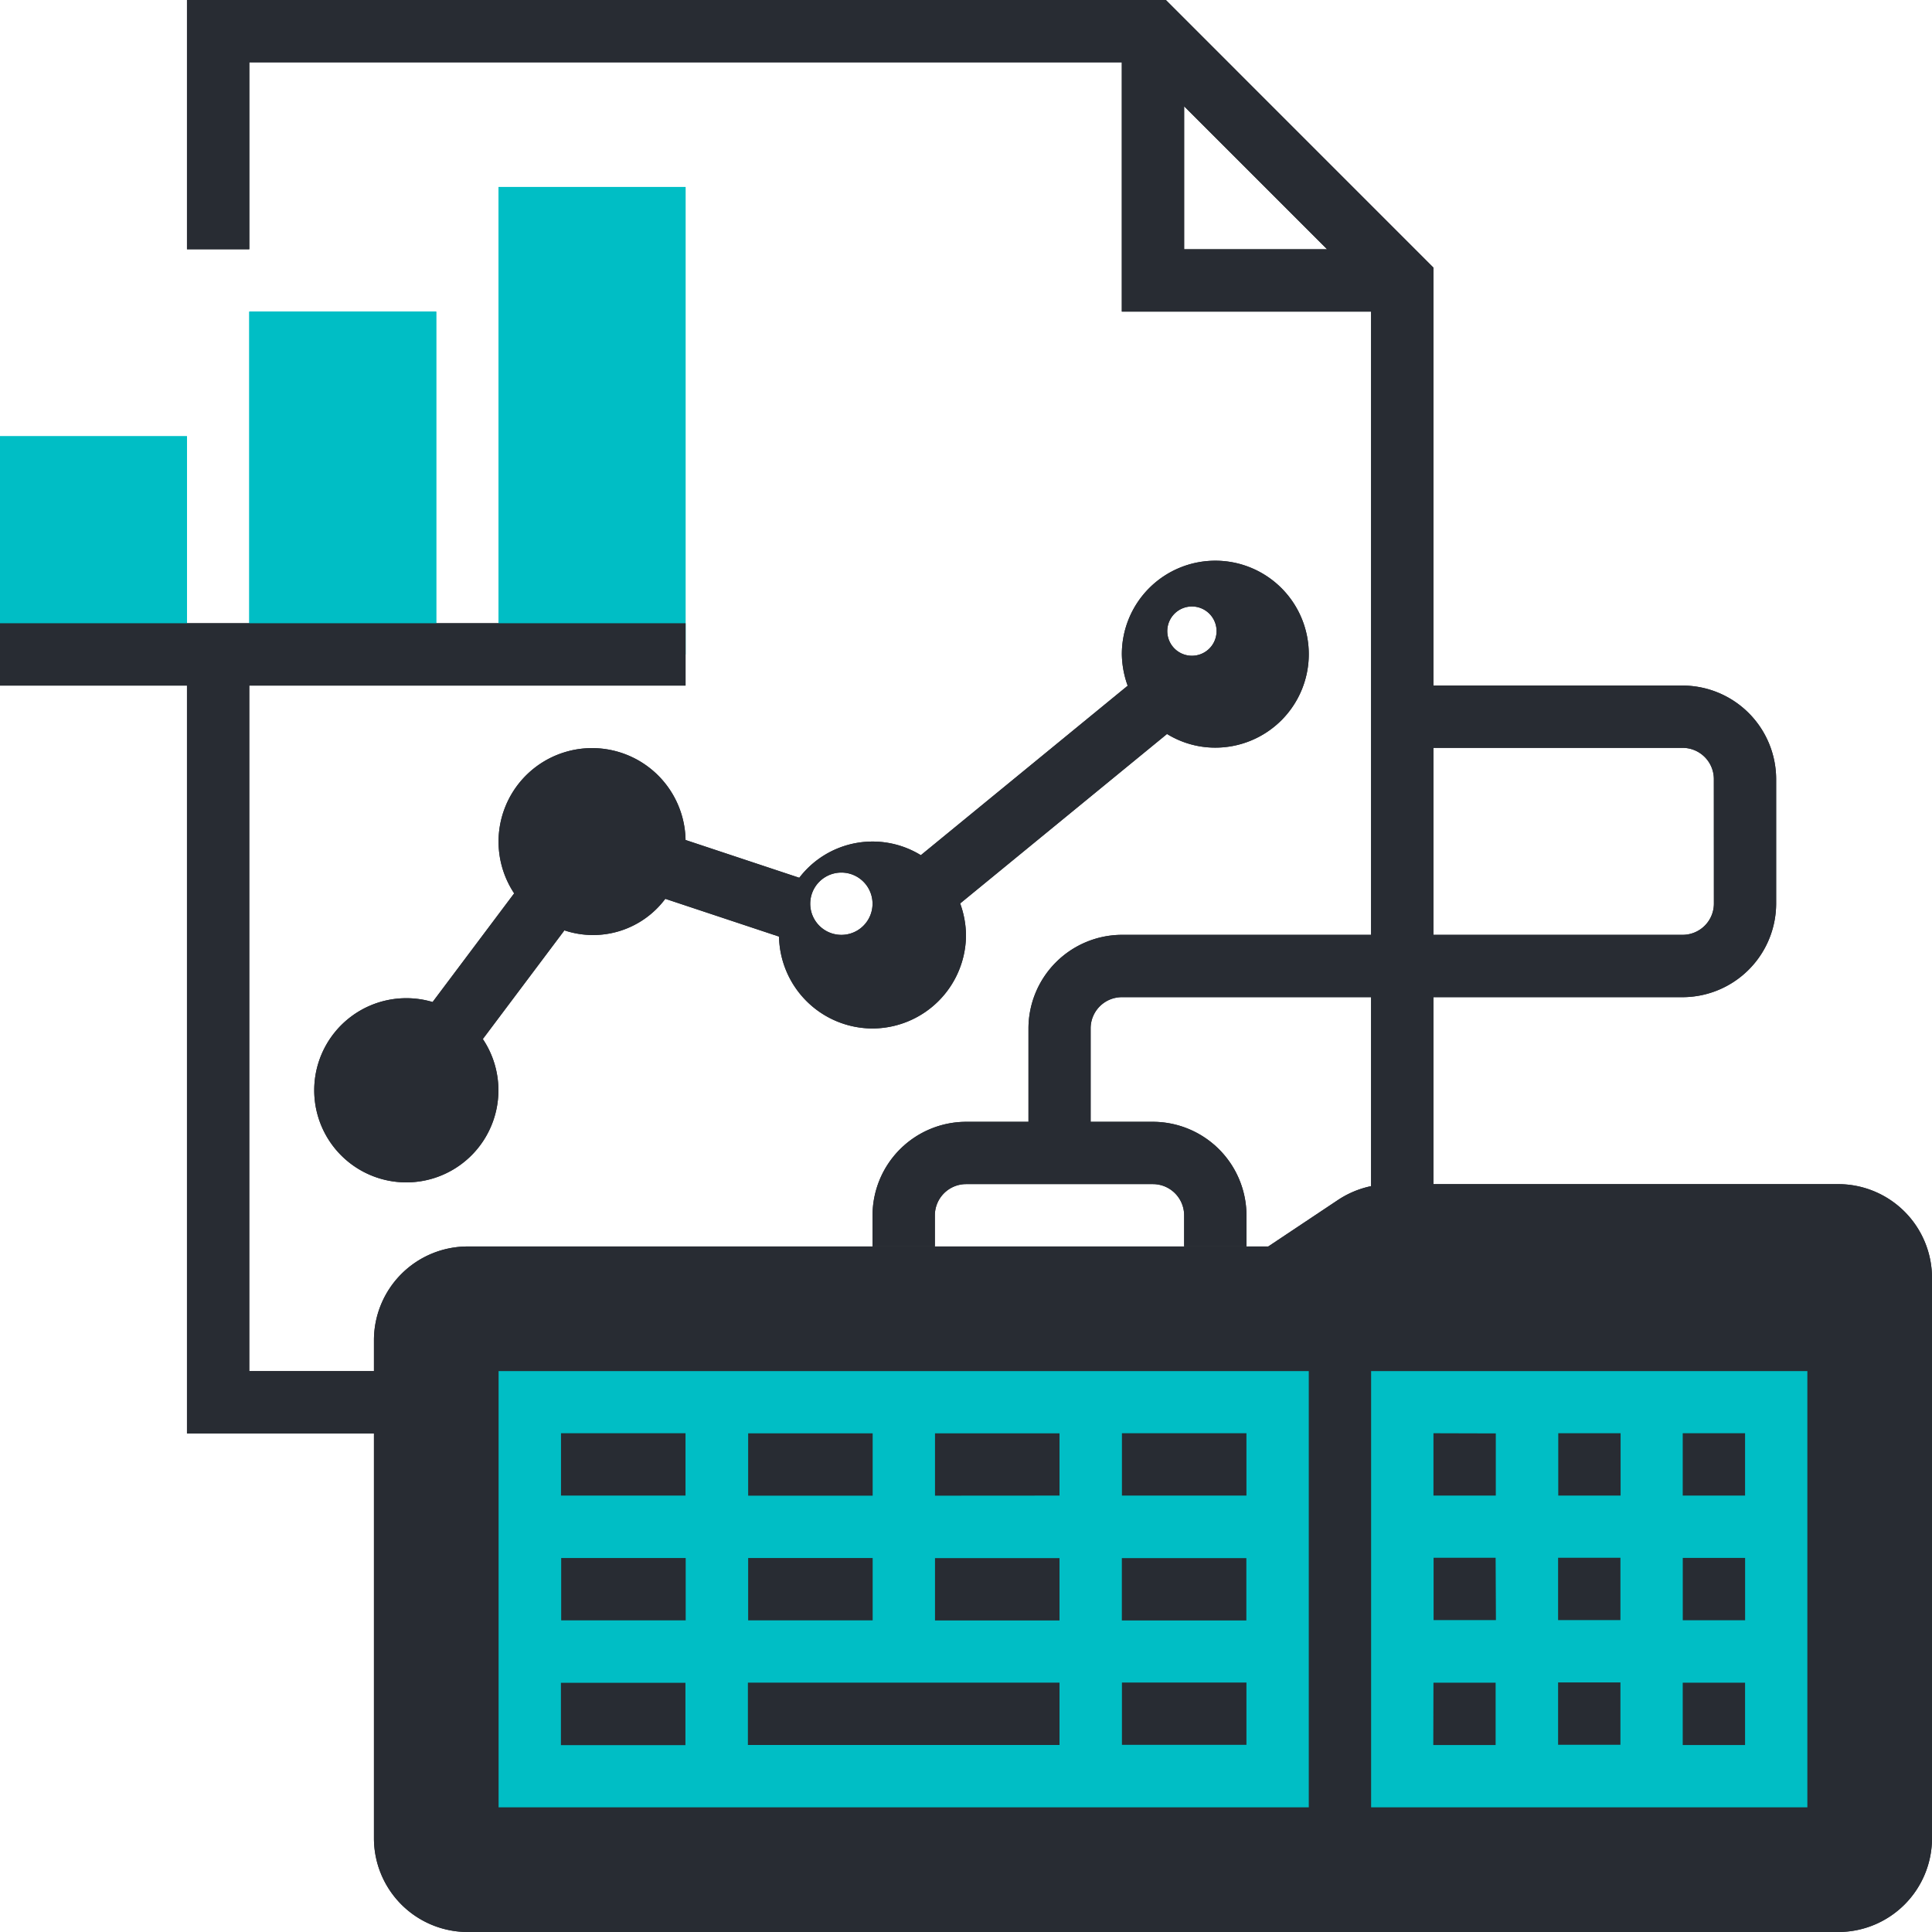 <svg xmlns="http://www.w3.org/2000/svg" width="2809.051" height="2809.051" viewBox="0 0 2809.051 2809.051">
    <g id="report">
        <g id="Group_13" transform="translate(724.922 271.854)">
            <rect id="Rectangle_14" data-name="Rectangle 14" width="271.854" height="679.603" fill="#00bec5"/>
        </g>
        <g id="Group_14" data-name="Group 14" transform="translate(0 634.284)">
            <rect id="Rectangle_15" data-name="Rectangle 15" width="271.854" height="317.173" fill="#00bec5"/>
        </g>
        <g id="Group_15" data-name="Group 15" transform="translate(362.43 453.069)">
            <rect id="Rectangle_16" data-name="Rectangle 16" width="271.854" height="498.388" fill="#00bec5"/>
        </g>
        <g id="Group_16" data-name="Group 16" transform="translate(0 0)">
            <path id="Path_12" data-name="Path 12" d="M370.43,258.638h634.346V168H8v90.638H279.854V1345.992H597.027v-90.639H370.43Z" transform="translate(-8 738.138)" fill="#282c33"/>
            <path id="Path_13" data-name="Path 13" d="M899.831,832.008a136.33,136.33,0,0,0,135.9-135.9,140.01,140.01,0,0,0-8.489-45.881l300.755-246.386a133.642,133.642,0,0,0,70.226,19.851,135.9,135.9,0,1,0-135.9-135.9,140.012,140.012,0,0,0,8.49,45.881L970.057,580.067A134.087,134.087,0,0,0,793.336,612.9l-165.36-54.933A135.958,135.958,0,1,0,378.783,635.56l-118.6,158a133.9,133.9,0,1,0,73.035,53.809L451.818,689.37a131.092,131.092,0,0,0,146.695-45.881l165.36,54.932A136.207,136.207,0,0,0,899.831,832.007Zm498.388-589.027a35.833,35.833,0,1,1-.063-.188ZM899.831,650.731a45.293,45.293,0,1,1,0-.187ZM220.227,967.9a35.779,35.779,0,1,0-.062-.187Zm271.854-362.43a37.157,37.157,0,1,0-.064-.248Z" transform="translate(368.8 663.343)" fill="#282c33"/>
            <path id="Path_14" data-name="Path 14" d="M2230.767,1004.776H1868.275V397.085L1479.253,8H56V370.43h90.639V98.639H1415.206v362.43h362.43v906.138h-362.43A136.332,136.332,0,0,0,1279.5,1503.164v135.9h-90.826a136.333,136.333,0,0,0-135.9,135.9v45.319h90.639v-45.319a45.444,45.444,0,0,1,45.319-45.319h271.792a45.444,45.444,0,0,1,45.319,45.319v45.319h90.639v-45.319a136.333,136.333,0,0,0-135.958-135.9h-90.639v-135.9a45.444,45.444,0,0,1,45.319-45.319h362.431v317.173h90.639V1457.845H2230.7a136.333,136.333,0,0,0,135.9-135.9V1140.922A136.333,136.333,0,0,0,2230.767,1004.776ZM1505.845,370.43V162.56l207.87,207.87Zm770.242,951.457a45.444,45.444,0,0,1-45.32,45.319H1868.275V1095.352H2230.7a45.444,45.444,0,0,1,45.318,45.319Z" transform="translate(215.854 -8)" fill="#282c33"/>
        </g>
        <g id="Group_18" data-name="Group 18" transform="translate(543.707 1721.699)">
            <g id="Group_17" data-name="Group 17">
                <path id="Path_15" data-name="Path 15" d="M2233.448,1399.352H239.9a136.333,136.333,0,0,1-135.9-135.9V538.534a136.333,136.333,0,0,1,135.9-135.9H1404.278l101.938-67.979A138.16,138.16,0,0,1,1581.561,312h651.886a136.335,136.335,0,0,1,135.9,135.9v815.559A136.333,136.333,0,0,1,2233.448,1399.352Z" transform="translate(-104 -312)" fill="#282c33"/>
            </g>
        </g>
        <g id="Group_19" data-name="Group 19" transform="translate(724.922 1993.49)">
            <path id="Path_16" data-name="Path 16" d="M136,994.285H1313.992V360H136Zm90.639-181.028H407.666V903.9H226.639ZM951.561,722.62H770.534V631.981H951.561Zm90.639-90.639h181.028V722.62H1042.2ZM951.561,813.007v90.639H498.493V813.007ZM770.534,541.153V450.514H951.561v90.514Zm-90.639,0H498.868V450.514H679.9Zm0,90.639v90.639H498.868V631.792ZM408.043,722.432H227.015V631.792H408.043Zm634.283,181.025V812.82h181.028v90.637Zm181.028-362.429H1042.325V450.389h181.028ZM407.792,450.389v90.639H226.764V450.389Z" transform="translate(-136 -360)" fill="#00bec5"/>
            <path id="Path_17" data-name="Path 17" d="M360,360V994.285H994.285V360ZM903.708,541.028H813.068V450.389h90.639ZM631.854,722.056V631.417H722.49v90.639Zm90.637,90.637v90.639H631.854V812.693ZM541.465,722.056H450.825V631.417h90.2ZM632.1,541.028V450.389h90.639v90.639Zm181.028,90.639h90.639V722.3H813.129ZM541.276,450.639v90.389H450.637V450.389ZM450.637,813.068h90.391v90.639H450.389Zm362.432,90.639V813.068h90.637v90.639Z" transform="translate(908.63 -360)" fill="#00bec5"/>
        </g>
    </g>
    <g id="report-2" data-name="report">
        <g id="Group_13-2" data-name="Group 13" transform="translate(724.922 271.854)">
            <rect id="Rectangle_14-2" data-name="Rectangle 14" width="271.854" height="679.603" fill="#00bec5"/>
        </g>
        <g id="Group_14-2" data-name="Group 14" transform="translate(0 634.284)">
            <rect id="Rectangle_15-2" data-name="Rectangle 15" width="271.854" height="317.173" fill="#00bec5"/>
        </g>
        <g id="Group_15-2" data-name="Group 15" transform="translate(362.43 453.069)">
            <rect id="Rectangle_16-2" data-name="Rectangle 16" width="271.854" height="498.388" fill="#00bec5"/>
        </g>
        <g id="Group_16-2" data-name="Group 16" transform="translate(0 0)">
            <path id="Path_12-2" data-name="Path 12" d="M370.43,258.638h634.346V168H8v90.638H279.854V1345.992H597.027v-90.639H370.43Z" transform="translate(-8 738.138)" fill="#282c33"/>
            <path id="Path_13-2" data-name="Path 13" d="M899.831,832.008a136.33,136.33,0,0,0,135.9-135.9,140.01,140.01,0,0,0-8.489-45.881l300.755-246.386a133.642,133.642,0,0,0,70.226,19.851,135.9,135.9,0,1,0-135.9-135.9,140.012,140.012,0,0,0,8.49,45.881L970.057,580.067A134.087,134.087,0,0,0,793.336,612.9l-165.36-54.933A135.958,135.958,0,1,0,378.783,635.56l-118.6,158a133.9,133.9,0,1,0,73.035,53.809L451.818,689.37a131.092,131.092,0,0,0,146.695-45.881l165.36,54.932A136.207,136.207,0,0,0,899.831,832.007Zm498.388-589.027a35.833,35.833,0,1,1-.063-.188ZM899.831,650.731a45.293,45.293,0,1,1,0-.187ZM220.227,967.9a35.779,35.779,0,1,0-.062-.187Zm271.854-362.43a37.157,37.157,0,1,0-.064-.248Z" transform="translate(368.8 663.343)" fill="#282c33"/>
            <path id="Path_14-2" data-name="Path 14" d="M2230.767,1004.776H1868.275V397.085L1479.253,8H56V370.43h90.639V98.639H1415.206v362.43h362.43v906.138h-362.43A136.332,136.332,0,0,0,1279.5,1503.164v135.9h-90.826a136.333,136.333,0,0,0-135.9,135.9v45.319h90.639v-45.319a45.444,45.444,0,0,1,45.319-45.319h271.792a45.444,45.444,0,0,1,45.319,45.319v45.319h90.639v-45.319a136.333,136.333,0,0,0-135.958-135.9h-90.639v-135.9a45.444,45.444,0,0,1,45.319-45.319h362.431v317.173h90.639V1457.845H2230.7a136.333,136.333,0,0,0,135.9-135.9V1140.922A136.333,136.333,0,0,0,2230.767,1004.776ZM1505.845,370.43V162.56l207.87,207.87Zm770.242,951.457a45.444,45.444,0,0,1-45.32,45.319H1868.275V1095.352H2230.7a45.444,45.444,0,0,1,45.318,45.319Z" transform="translate(215.854 -8)" fill="#282c33"/>
        </g>
        <g id="Group_18-2" data-name="Group 18" transform="translate(543.707 1721.699)">
            <g id="Group_17-2" data-name="Group 17">
                <path id="Path_15-2" data-name="Path 15" d="M2233.448,1399.352H239.9a136.333,136.333,0,0,1-135.9-135.9V538.534a136.333,136.333,0,0,1,135.9-135.9H1404.278l101.938-67.979A138.16,138.16,0,0,1,1581.561,312h651.886a136.335,136.335,0,0,1,135.9,135.9v815.559A136.333,136.333,0,0,1,2233.448,1399.352Z" transform="translate(-104 -312)" fill="#282c33"/>
            </g>
        </g>
        <g id="Group_19-2" data-name="Group 19" transform="translate(724.922 1993.49)">
            <path id="Path_16-2" data-name="Path 16" d="M136,994.285H1313.992V360H136Zm90.639-181.028H407.666V903.9H226.639ZM951.561,722.62H770.534V631.981H951.561Zm90.639-90.639h181.028V722.62H1042.2ZM951.561,813.007v90.639H498.493V813.007ZM770.534,541.153V450.514H951.561v90.514Zm-90.639,0H498.868V450.514H679.9Zm0,90.639v90.639H498.868V631.792ZM408.043,722.432H227.015V631.792H408.043Zm634.283,181.025V812.82h181.028v90.637Zm181.028-362.429H1042.325V450.389h181.028ZM407.792,450.389v90.639H226.764V450.389Z" transform="translate(-136 -360)" fill="#00bec5"/>
            <path id="Path_17-2" data-name="Path 17" d="M360,360V994.285H994.285V360ZM903.708,541.028H813.068V450.389h90.639ZM631.854,722.056V631.417H722.49v90.639Zm90.637,90.637v90.639H631.854V812.693ZM541.465,722.056H450.825V631.417h90.2ZM632.1,541.028V450.389h90.639v90.639Zm181.028,90.639h90.639V722.3H813.129ZM541.276,450.639v90.389H450.637V450.389ZM450.637,813.068h90.391v90.639H450.389Zm362.432,90.639V813.068h90.637v90.639Z" transform="translate(908.63 -360)" fill="#00bec5"/>
        </g>
    </g>
</svg>
